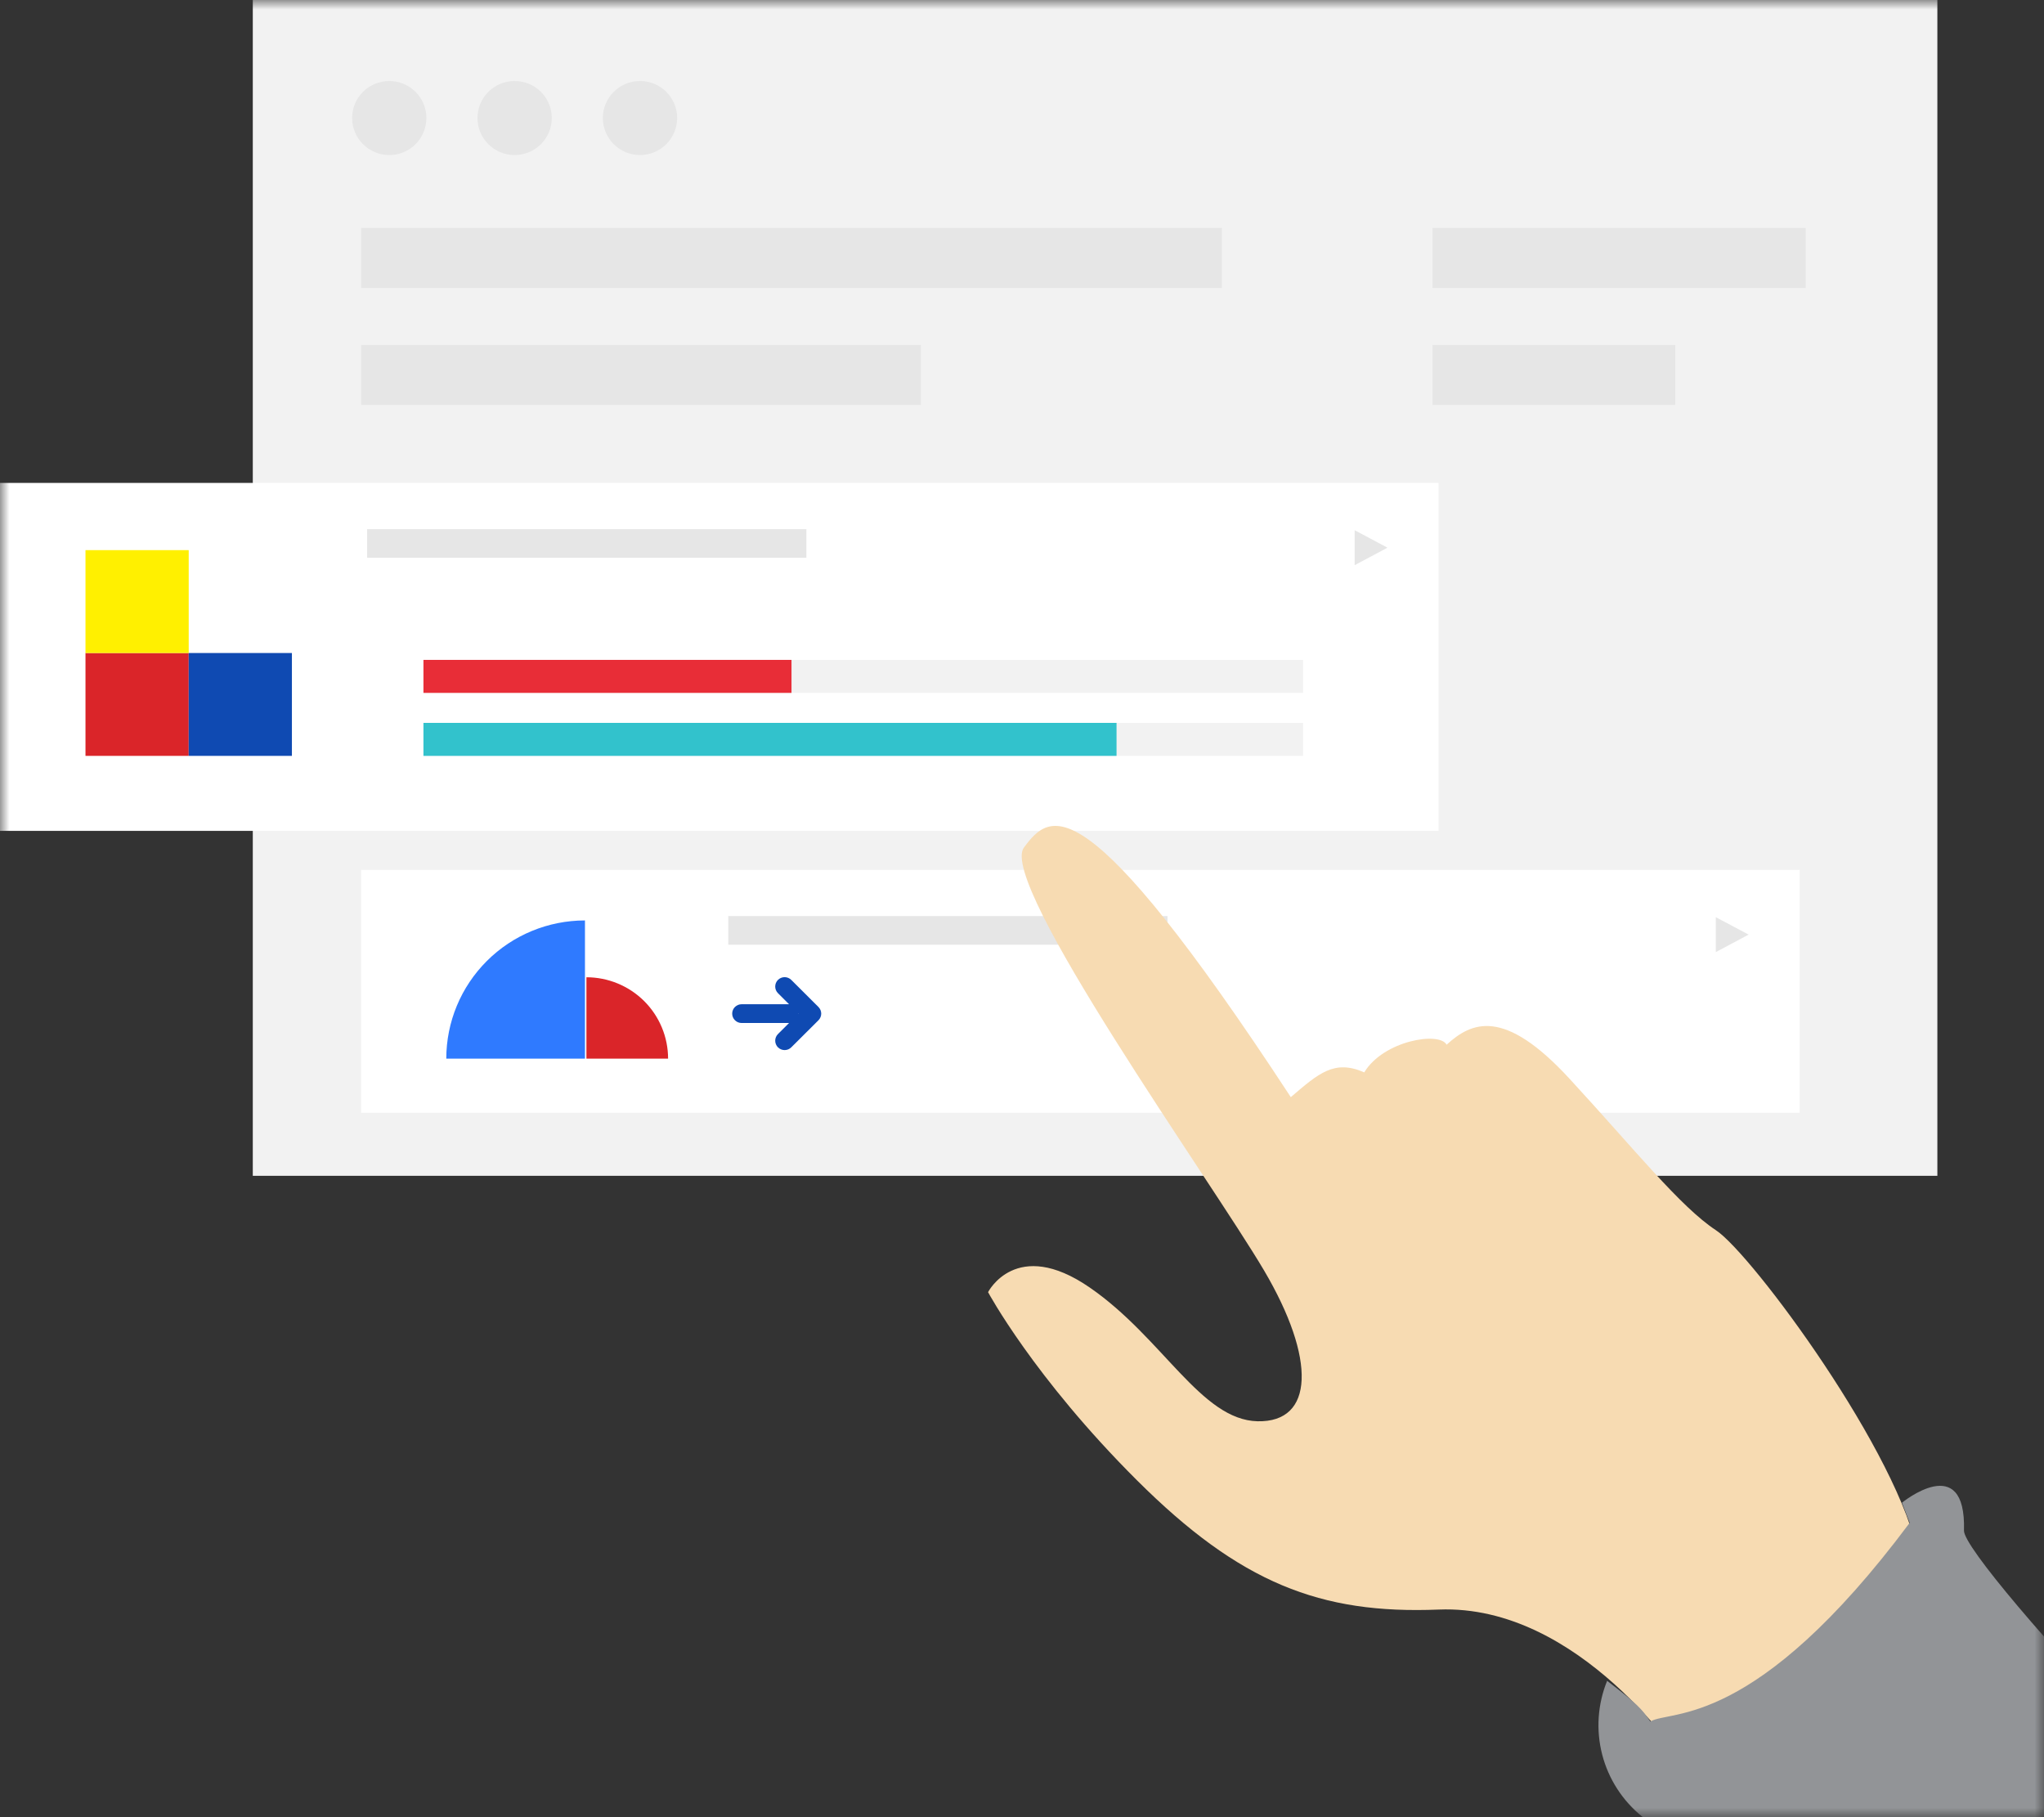 <svg width="108" height="96" viewBox="0 0 108 96" fill="none" xmlns="http://www.w3.org/2000/svg">
<rect x="0" y="0" width="108" height="96" fill="#333333" stroke="none"/>
<mask id="mask0_157_29" style="mask-type:alpha" maskUnits="userSpaceOnUse" x="0" y="0" width="108" height="96">
<rect width="108" height="96" fill="#C4C4C4"/>
</mask>
<g mask="url(#mask0_157_29)">
<path d="M102.366 0H13.357V62.117H102.366V0Z" fill="#F2F2F2"/>
<path d="M20.568 8.191C21.652 8.191 22.53 7.315 22.53 6.235C22.53 5.154 21.652 4.279 20.568 4.279C19.484 4.279 18.605 5.154 18.605 6.235C18.605 7.315 19.484 8.191 20.568 8.191Z" fill="#E6E6E6"/>
<path d="M27.192 8.191C28.276 8.191 29.155 7.315 29.155 6.235C29.155 5.154 28.276 4.279 27.192 4.279C26.108 4.279 25.229 5.154 25.229 6.235C25.229 7.315 26.108 8.191 27.192 8.191Z" fill="#E6E6E6"/>
<path d="M33.816 8.191C34.9 8.191 35.779 7.315 35.779 6.235C35.779 5.154 34.9 4.279 33.816 4.279C32.732 4.279 31.853 5.154 31.853 6.235C31.853 7.315 32.732 8.191 33.816 8.191Z" fill="#E6E6E6"/>
<path d="M64.561 12.043H19.082V15.213H64.561V12.043Z" fill="#E6E6E6"/>
<path d="M48.659 18.223H19.082V21.392H48.659V18.223Z" fill="#E6E6E6"/>
<path d="M95.409 12.043H75.692V15.213H95.409V12.043Z" fill="#E6E6E6"/>
<path d="M88.515 18.223H75.692V21.392H88.515V18.223Z" fill="#E6E6E6"/>
<path d="M76.009 25.512H0V43.894H76.009V25.512Z" fill="white"/>
<path d="M9.971 34.498H4.517V39.932H9.971V34.498Z" fill="#DA2529"/>
<path d="M15.424 34.498H9.971V39.932H15.424V34.498Z" fill="#0F4AB2"/>
<path d="M68.854 38.189H22.374V39.932H68.854V38.189Z" fill="#F2F2F2"/>
<path d="M68.854 34.861H22.374V36.604H68.854V34.861Z" fill="#F2F2F2"/>
<path d="M58.995 38.189H22.374V39.932H58.995V38.189Z" fill="#32C2CC"/>
<path d="M41.821 34.861H22.374V36.604H41.821V34.861Z" fill="#E82D37"/>
<path d="M9.971 29.063H4.517V34.498H9.971V29.063Z" fill="#FFF000"/>
<path d="M71.577 28.011L73.311 28.934L71.577 29.857V28.011Z" fill="#E6E6E6"/>
<path d="M95.091 45.954H19.082V58.789H95.091V45.954Z" fill="white"/>
<path d="M90.659 48.453L92.393 49.375L90.659 50.299V48.453Z" fill="#E6E6E6"/>
<path d="M42.608 27.955H19.398V29.467H42.608V27.955Z" fill="#E6E6E6"/>
<path d="M61.69 48.396H38.48V49.908H61.69V48.396Z" fill="#E6E6E6"/>
<path d="M30.908 48.626C28.965 48.626 27.101 49.395 25.727 50.765C24.353 52.134 23.581 53.991 23.581 55.927H30.908V48.626Z" fill="#2F7AFF"/>
<path d="M35.3 55.928C35.3 54.788 34.846 53.694 34.037 52.887C33.227 52.081 32.13 51.628 30.985 51.628V55.928H35.3Z" fill="#DA2529"/>
<path d="M43.244 53.197L41.809 51.767C41.716 51.675 41.589 51.622 41.457 51.622C41.325 51.622 41.199 51.675 41.105 51.768C41.012 51.861 40.96 51.987 40.96 52.118C40.96 52.25 41.012 52.376 41.106 52.469L41.691 53.053H41.677H39.184C39.053 53.053 38.926 53.105 38.833 53.198C38.739 53.291 38.687 53.417 38.687 53.549C38.687 53.68 38.739 53.806 38.833 53.899C38.926 53.992 39.053 54.044 39.184 54.044H41.677C41.682 54.045 41.687 54.045 41.691 54.044L41.106 54.628C41.059 54.674 41.023 54.729 40.998 54.789C40.973 54.849 40.96 54.914 40.96 54.979C40.96 55.044 40.973 55.108 40.998 55.169C41.023 55.229 41.059 55.284 41.105 55.33C41.152 55.376 41.206 55.412 41.267 55.437C41.327 55.462 41.392 55.475 41.457 55.475C41.523 55.475 41.587 55.462 41.648 55.438C41.708 55.413 41.763 55.376 41.809 55.33L43.244 53.901C43.29 53.855 43.327 53.8 43.352 53.739C43.378 53.679 43.391 53.614 43.391 53.549C43.391 53.483 43.378 53.419 43.352 53.358C43.327 53.298 43.29 53.243 43.244 53.197ZM42.174 53.562C42.174 53.557 42.174 53.553 42.174 53.548C42.174 53.543 42.174 53.538 42.174 53.534L42.188 53.548L42.174 53.562Z" fill="#0F4AB2"/>
<path d="M88.92 93.08C88.92 93.08 83.484 84.73 76.018 85.032C69.762 85.285 65.517 83.629 60.069 78.197C54.621 72.765 52.207 68.264 52.207 68.264C52.207 68.264 53.691 65.346 57.566 68.01C61.44 70.674 63.456 75.017 66.447 75.084C69.438 75.151 69.552 71.801 66.789 67.116C64.026 62.431 52.714 46.632 54.102 44.774C55.489 42.917 57.217 41.192 68.203 57.961C69.673 56.704 70.502 55.957 72.084 56.653C73.099 54.967 76.062 54.482 76.435 55.191C77.754 53.992 79.451 53.212 82.924 56.982C86.398 60.753 88.779 63.75 90.669 64.994C92.559 66.238 100.437 76.881 101.369 82.253C97.582 88.175 94.621 89.763 88.92 93.08Z" fill="#F7DBB2"/>
<path d="M125.984 103.243L104.582 117.64L98.042 106.975C98.042 106.975 96.017 106.549 94.406 101.495C92.794 96.442 88.731 97.526 86.776 95.975C85.734 95.137 84.991 93.987 84.656 92.694C84.322 91.401 84.413 90.034 84.917 88.796C86.502 90.014 86.727 90.25 87.2 90.946C88.279 90.306 92.722 91.411 100.904 80.448L100.494 79.388C100.494 79.388 103.895 76.606 103.772 80.861C103.724 82.515 121.81 101.964 125.984 103.243Z" fill="#929497"/>
</g>
</svg>

